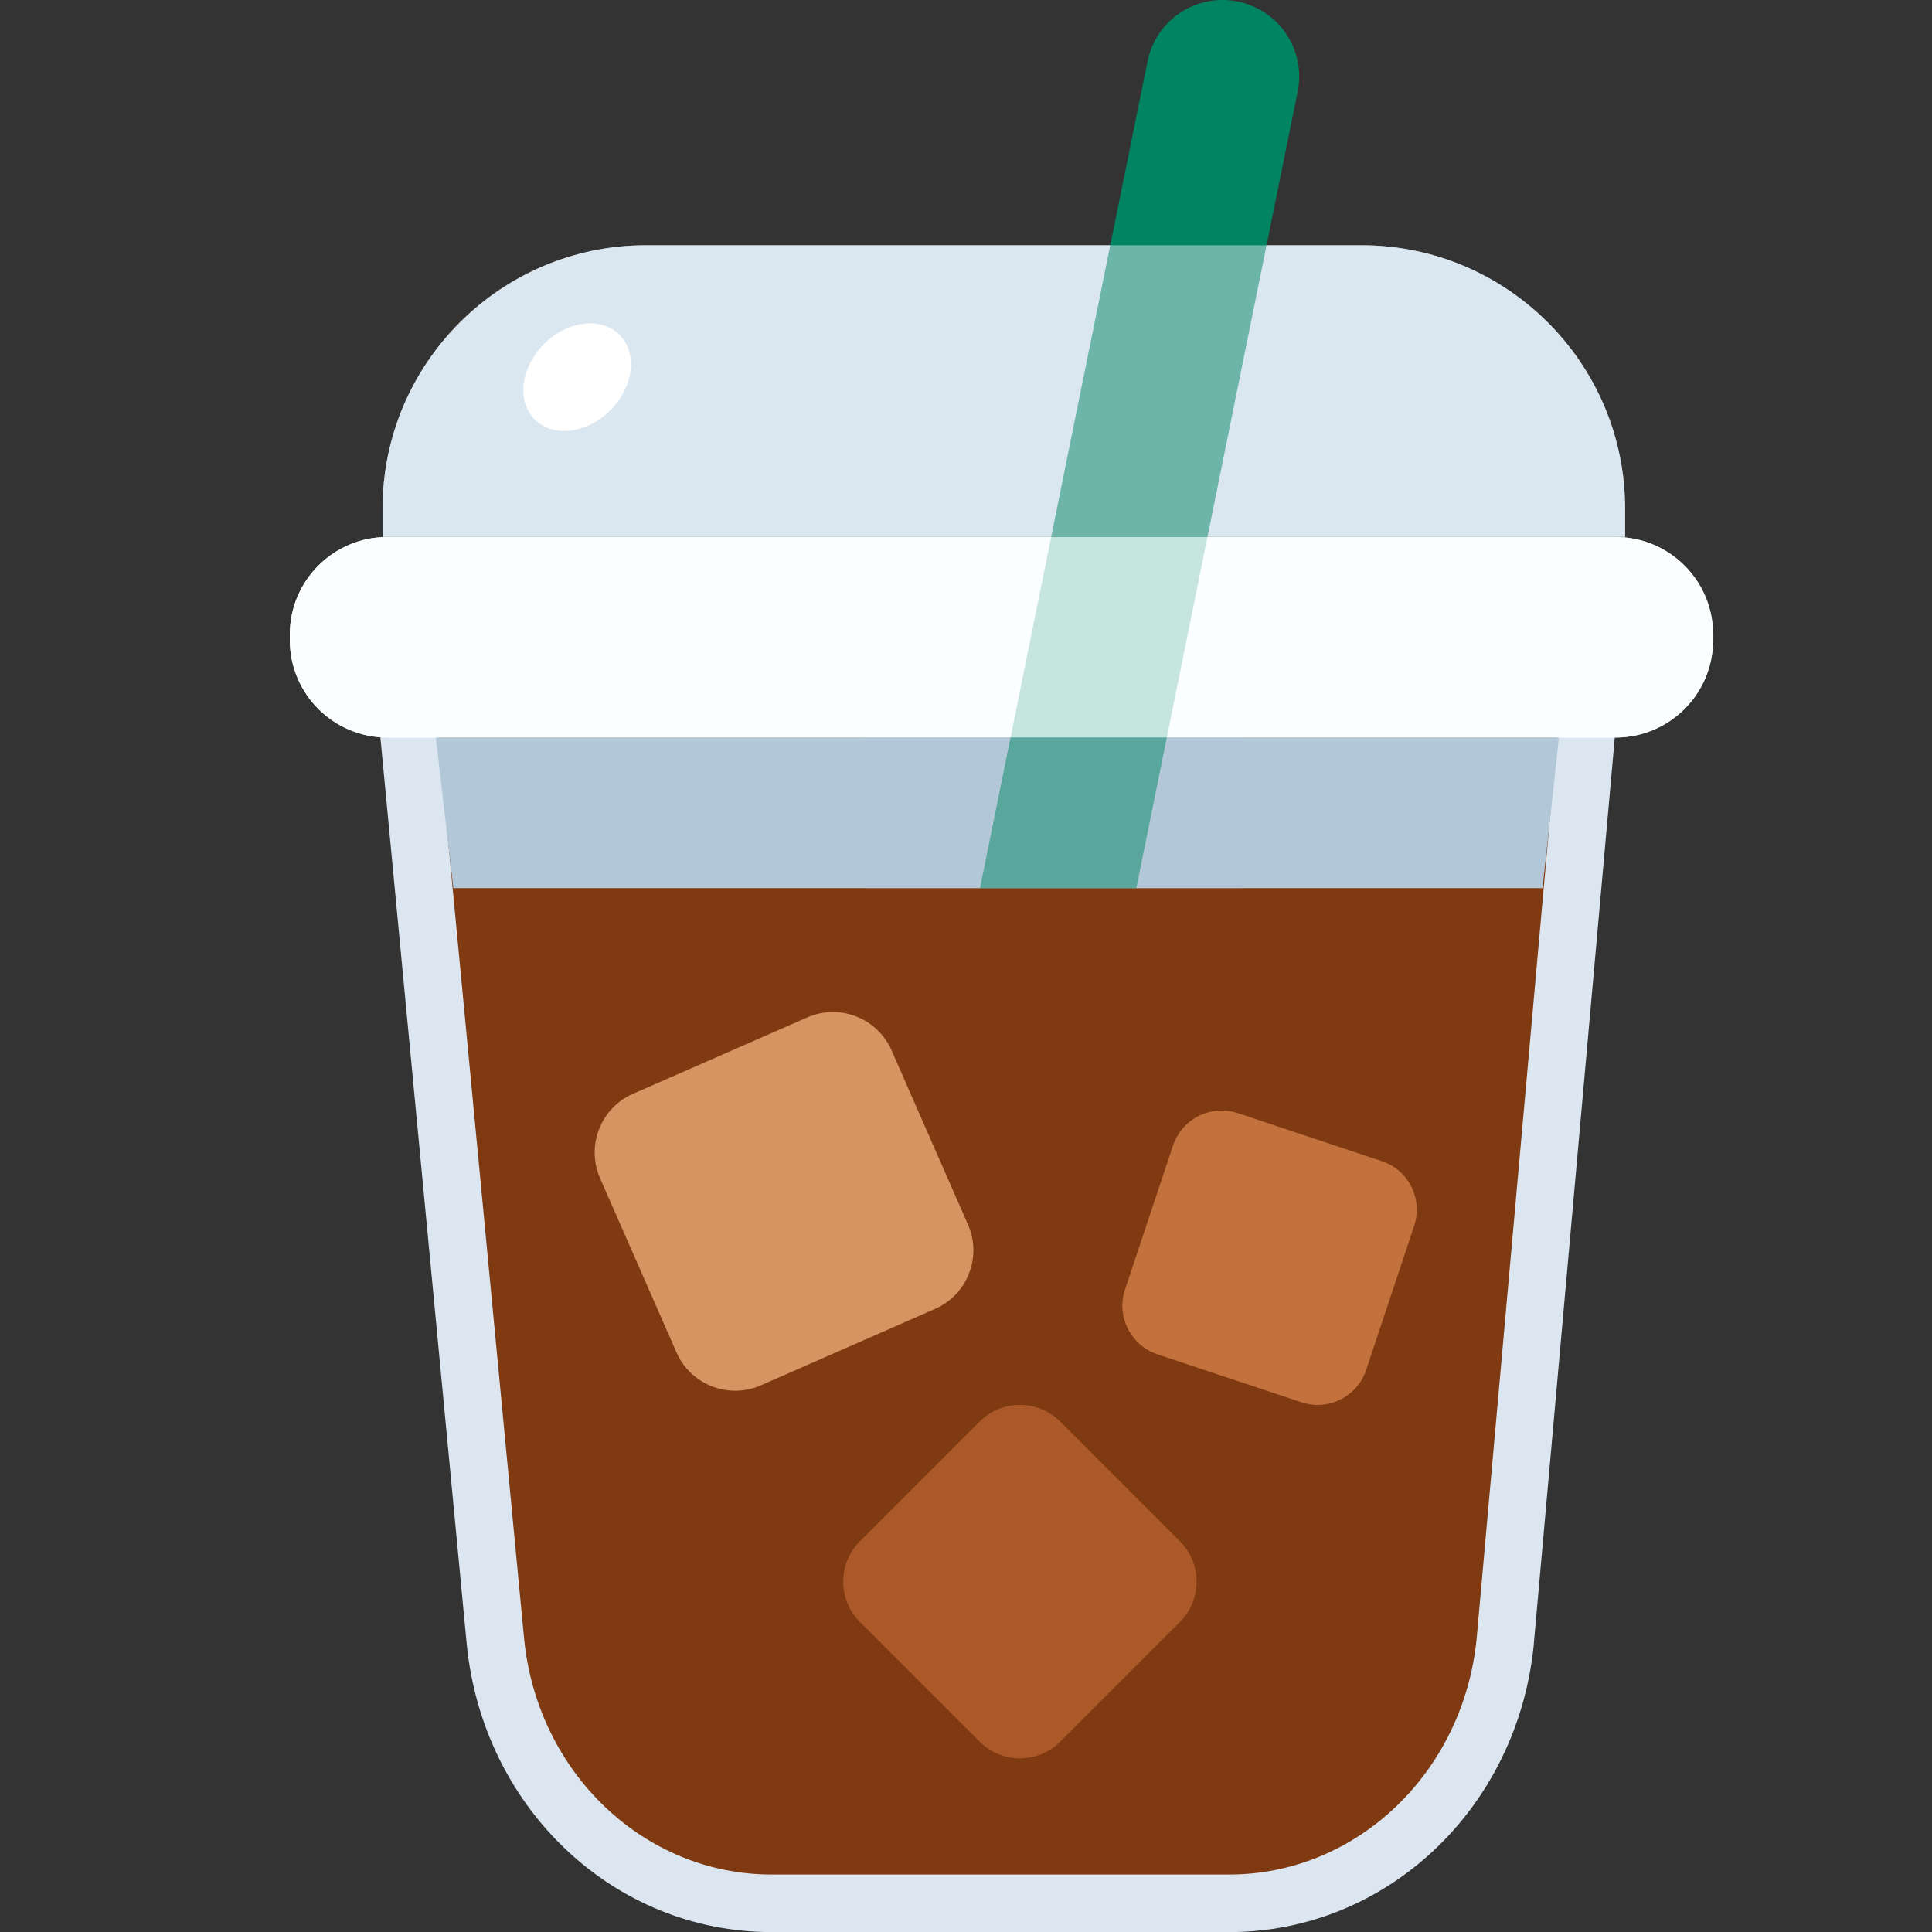 <svg width="20" height="20" viewBox="0 0 20 20" fill="none" xmlns="http://www.w3.org/2000/svg">
<rect x="0" y="0" width="20" height="20" fill="#333333" stroke="none"/>
<g clip-path="url(#clip0_802_4703)">
<path d="M12.744 19.455H7.967C6.639 19.455 5.525 18.396 5.385 17L4.412 6.783H16.238L15.326 16.995C15.188 18.393 14.074 19.456 12.744 19.456V19.455Z" fill="#7F3A12"/>
<path d="M16.191 6.836L15.286 16.964C15.149 18.351 14.043 19.405 12.725 19.405H7.986C6.67 19.405 5.565 18.355 5.426 16.969L4.461 6.836H16.192M16.842 6.239H3.805L3.867 6.892L4.832 17.025C5.002 18.723 6.358 20.001 7.986 20.001H12.724C14.355 20.001 15.711 18.72 15.878 17.022V17.019V17.016L16.783 6.888L16.841 6.238L16.842 6.239Z" fill="#DBE6F0"/>
<path d="M16.724 5.559H4.01C3.452 5.559 3 6.011 3 6.568V6.626C3 7.183 3.452 7.635 4.01 7.635H16.724C17.282 7.635 17.734 7.183 17.734 6.626V6.568C17.734 6.011 17.282 5.559 16.724 5.559Z" fill="white"/>
<path d="M6.688 2.539H14.095C15.6 2.539 16.823 3.761 16.823 5.267V5.558H3.96V5.267C3.96 3.762 5.182 2.539 6.688 2.539Z" fill="#DBE6F0"/>
<path d="M8.355 10.533L6.553 11.323C6.217 11.47 6.065 11.862 6.212 12.198L7.003 14C7.15 14.335 7.541 14.488 7.877 14.341L9.679 13.55C10.015 13.403 10.168 13.011 10.02 12.676L9.23 10.874C9.082 10.538 8.691 10.385 8.355 10.533Z" fill="#D59461"/>
<path d="M14.304 12.02L12.814 11.523C12.536 11.431 12.236 11.581 12.143 11.859L11.646 13.349C11.554 13.627 11.704 13.927 11.982 14.02L13.472 14.516C13.75 14.609 14.05 14.459 14.143 14.181L14.639 12.691C14.732 12.413 14.582 12.112 14.304 12.02Z" fill="#C4723D"/>
<path d="M10.14 14.717L8.902 15.955C8.671 16.186 8.671 16.56 8.902 16.791L10.14 18.029C10.371 18.26 10.745 18.26 10.976 18.029L12.214 16.791C12.445 16.56 12.445 16.186 12.214 15.955L10.976 14.717C10.745 14.486 10.371 14.486 10.14 14.717Z" fill="#AB5929"/>
<path d="M4.693 9.194H15.968L16.138 7.635H4.512L4.693 9.194Z" fill="#B2C8D8"/>
<path d="M11.763 9.194L13.433 0.951C13.521 0.521 13.243 0.103 12.814 0.016C12.38 -0.071 11.966 0.207 11.879 0.636L10.145 9.194H11.762H11.763Z" fill="#008461"/>
<path opacity="0.5" d="M6.688 2.539H14.095C15.6 2.539 16.823 3.761 16.823 5.267V5.558H3.96V5.267C3.96 3.762 5.182 2.539 6.688 2.539Z" fill="#DBE6F0"/>
<path d="M6.318 4.248C6.56 4.006 6.603 3.656 6.413 3.466C6.224 3.276 5.873 3.319 5.631 3.561C5.389 3.804 5.346 4.154 5.536 4.343C5.725 4.533 6.076 4.49 6.318 4.248Z" fill="white"/>
<path opacity="0.5" d="M12.849 7.635H8.95V9.194H12.849V7.635Z" fill="#B2C8D8"/>
<path opacity="0.8" d="M16.724 5.559H4.01C3.452 5.559 3 6.011 3 6.568V6.626C3 7.183 3.452 7.635 4.01 7.635H16.724C17.282 7.635 17.734 7.183 17.734 6.626V6.568C17.734 6.011 17.282 5.559 16.724 5.559Z" fill="#F8FDFF"/>
</g>
<defs>
<clipPath id="clip0_802_4703">
<rect width="20" height="20" fill="white"/>
</clipPath>
</defs>
</svg>
